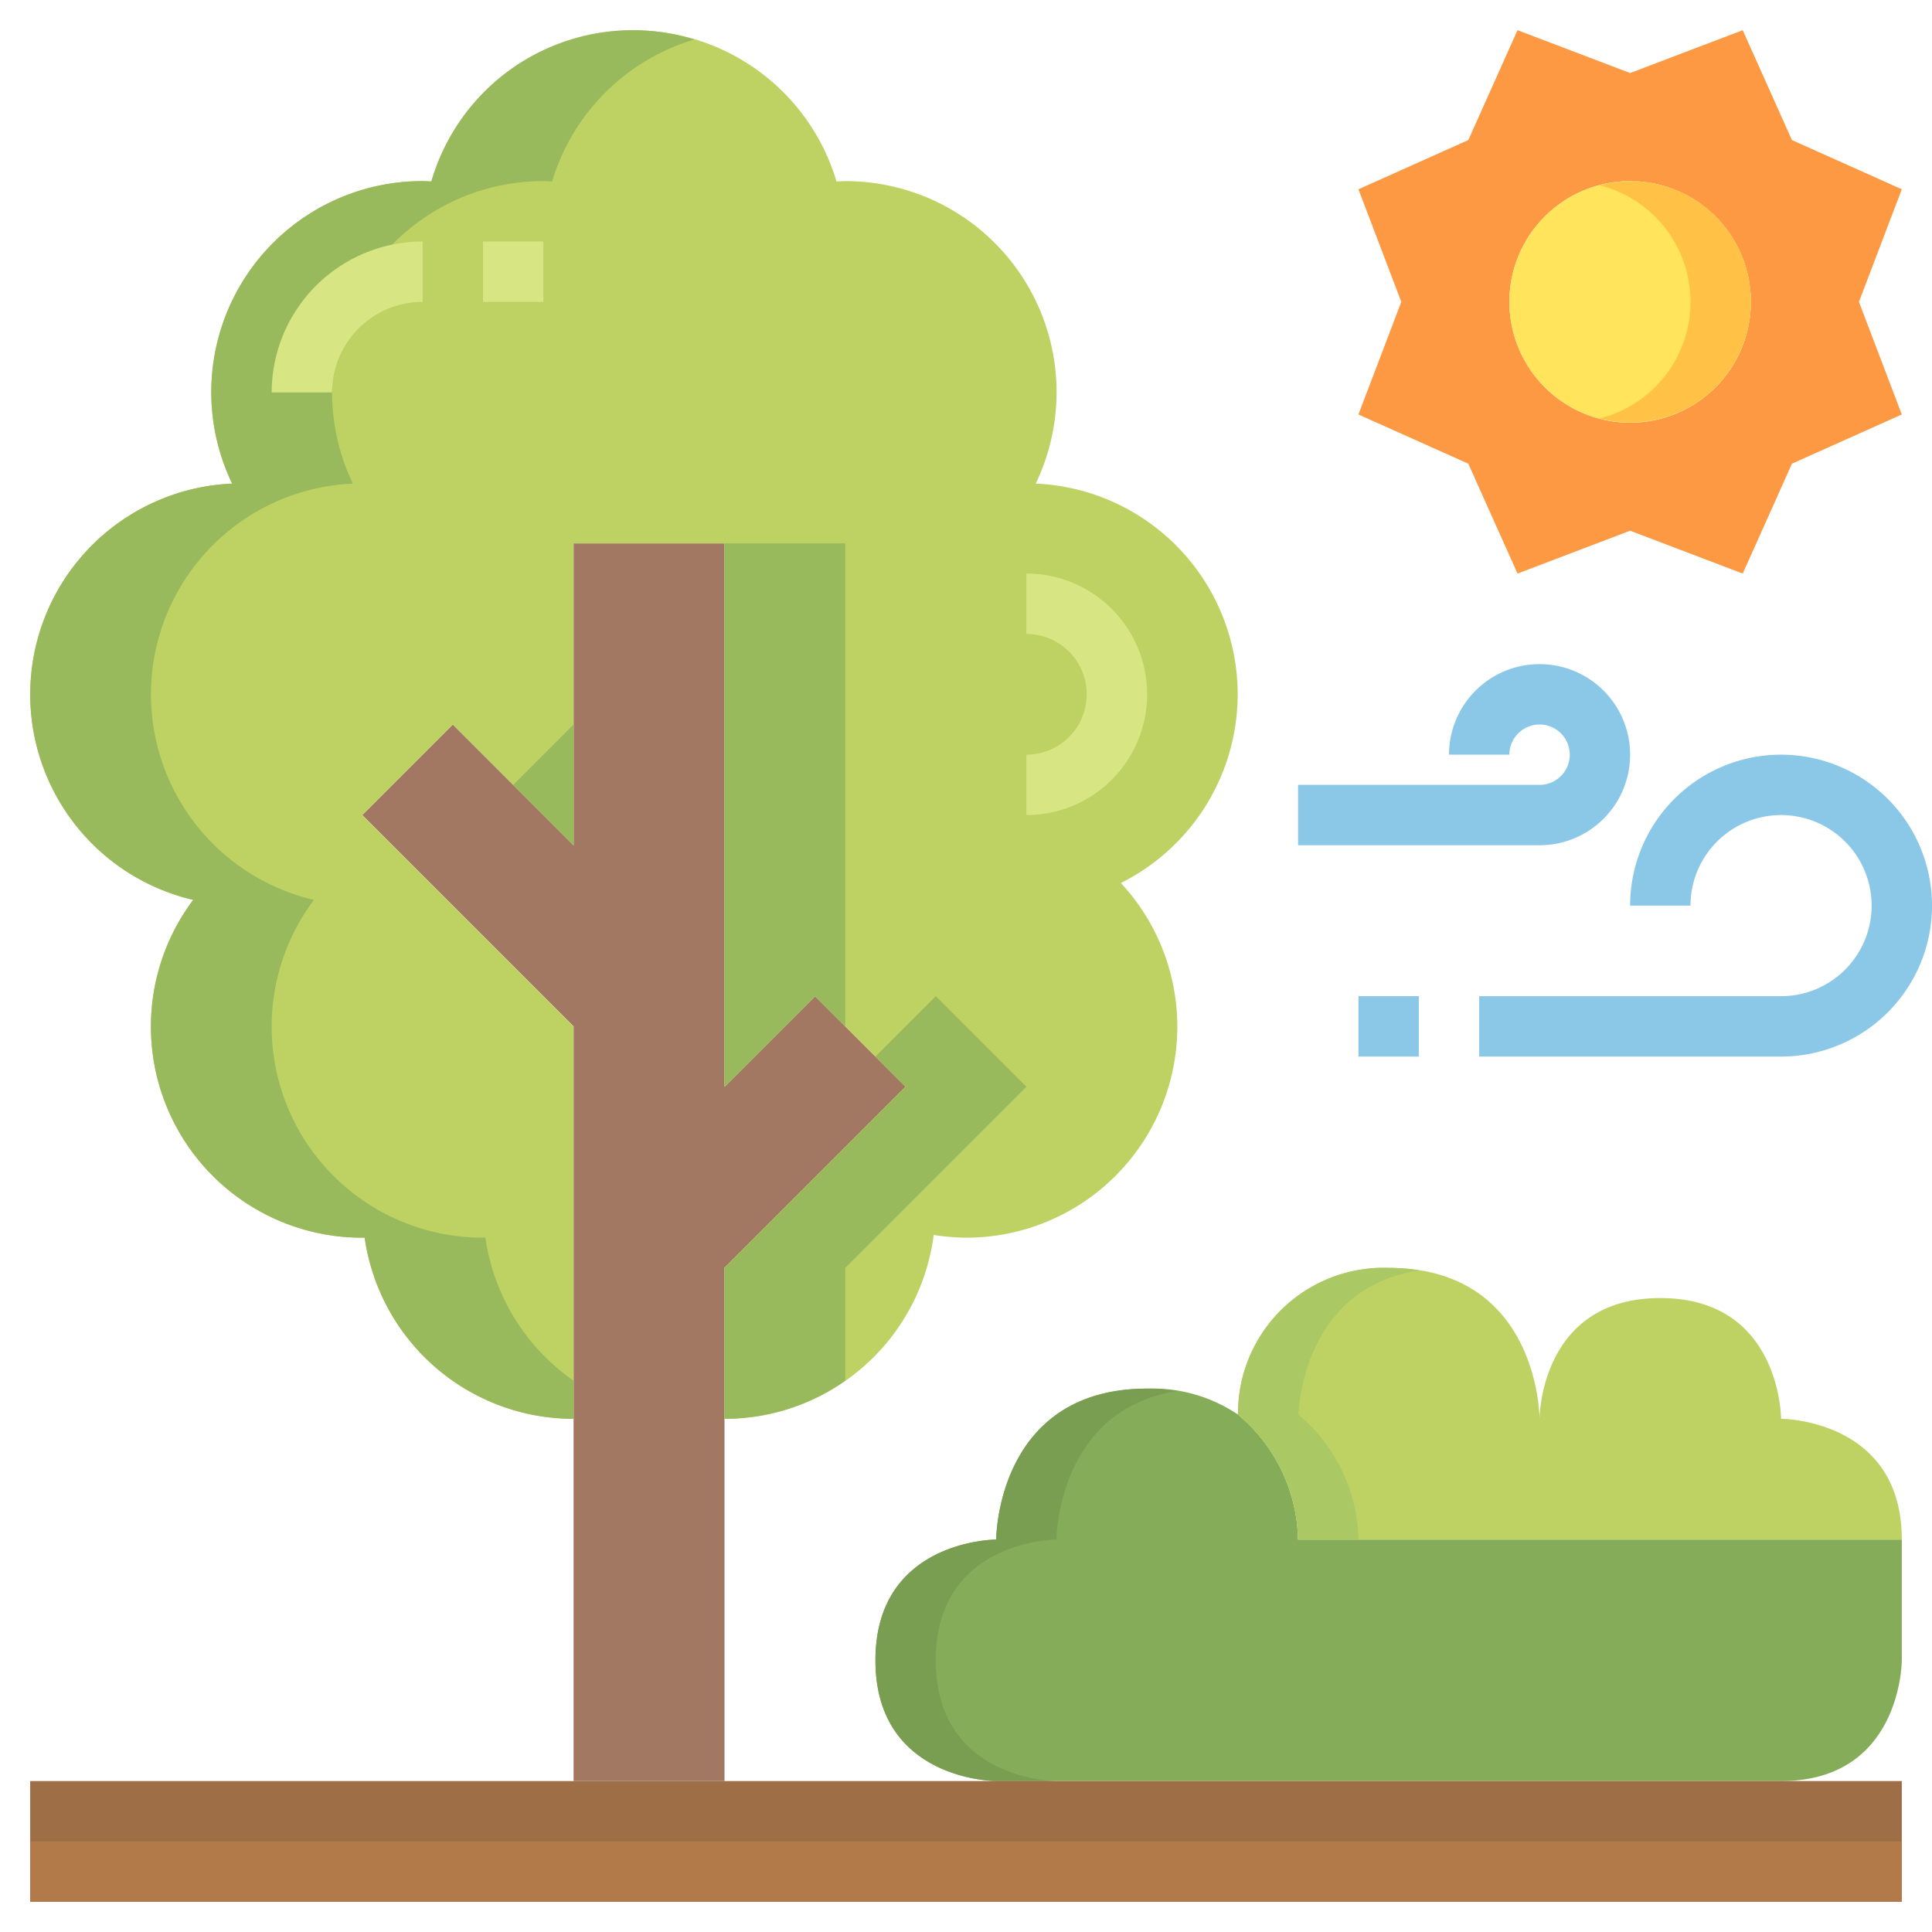 <svg height="512" viewBox="0 0 64 64" width="512" xmlns="http://www.w3.org/2000/svg"><g id="_08-Tree" data-name="08-Tree"><path d="m63 6.27-1.42 3.73 1.42 3.73-3.64 1.63-1.63 3.64-3.73-1.42-3.73 1.42-1.63-3.64-3.64-1.63 1.42-3.73-1.42-3.73 3.64-1.63 1.63-3.64 3.73 1.42 3.73-1.42 1.63 3.64zm-5 3.73a4 4 0 1 0 -4 4 4 4 0 0 0 4-4z" fill="#fc9942"/><circle cx="54" cy="10" fill="#ffe45c" r="4"/><path d="m54 6a3.977 3.977 0 0 0 -1 .141 3.982 3.982 0 0 1 0 7.718 3.994 3.994 0 1 0 1-7.859z" fill="#ffc247"/><path d="m30 36-6 6v5 12h-5v-12-13l-7-7 3-3 4 4v-10h5v18l3-3z" fill="#a37862"/><path d="m41.01 46.86a5.531 5.531 0 0 1 1.99 4.14h20v4s0 4-4 4h-26s-4 0-4-4 4-4 4-4 0-5 5-5a5.056 5.056 0 0 1 3.01.86z" fill="#85ad59"/><path d="m31 55c0-4 4-4 4-4s.007-4.3 4.005-4.92a6.418 6.418 0 0 0 -1.005-.08c-5 0-5 5-5 5s-4 0-4 4 4 4 4 4h2s-4 0-4-4z" fill="#7a9e51"/><path d="m63 51h-20a5.531 5.531 0 0 0 -1.99-4.14 4.826 4.826 0 0 1 4.99-4.86c5 0 5 5 5 5s0-4 4-4 4 4 4 4 4 0 4 4z" fill="#bed264"/><path d="m43.01 46.86c.037-.754.438-4.226 4-4.778a6.422 6.422 0 0 0 -1.01-.082 4.826 4.826 0 0 0 -4.99 4.86 5.531 5.531 0 0 1 1.99 4.14h2a5.531 5.531 0 0 0 -1.99-4.14z" fill="#aac864"/><path d="m41 23a6.991 6.991 0 0 1 -3.87 6.25 6.991 6.991 0 0 1 -5.13 11.75 7.6 7.6 0 0 1 -1.07-.09 6.98 6.98 0 0 1 -6.93 6.09v-5l6-6-3-3-3 3v-18h-5v10l-4-4-3 3 7 7v13a6.988 6.988 0 0 1 -6.92-6h-.08a6.992 6.992 0 0 1 -5.6-11.19 6.99 6.99 0 0 1 1.29-13.79 6.991 6.991 0 0 1 6.31-10.02c.1 0 .19.01.29.01a7 7 0 0 1 13.42 0c.1 0 .19-.01.29-.01a6.991 6.991 0 0 1 6.31 10.02 6.99 6.99 0 0 1 6.69 6.98z" fill="#bed264"/><g fill="#98ba5c"><path d="m16.08 41h-.08a6.992 6.992 0 0 1 -5.6-11.19 6.99 6.99 0 0 1 1.29-13.79 6.991 6.991 0 0 1 6.31-10.02c.1 0 .19.01.29.01a7.013 7.013 0 0 1 4.71-4.702 6.939 6.939 0 0 0 -8.71 4.7c-.1 0-.19-.01-.29-.01a6.991 6.991 0 0 0 -6.31 10.022 6.99 6.99 0 0 0 -1.29 13.79 6.992 6.992 0 0 0 5.6 11.19h.08a6.988 6.988 0 0 0 6.92 6v-1.262a6.98 6.98 0 0 1 -2.92-4.738z"/><path d="m24 18v18l3-3 1 1v-16z"/><path d="m19 28v-4l-2 2z"/><path d="m28 42 6-6-3-3-2 2 1 1-6 6v5a6.95 6.95 0 0 0 4-1.262z"/></g><path d="m63 59v4h-62v-4h18 5 9 26z" fill="#9e6f46"/><path d="m63 61v2h-62v-2h18 5 9 26z" fill="#b27a49"/><path d="m38 23a4 4 0 0 0 -4-4v2a2 2 0 0 1 0 4v2a4 4 0 0 0 4-4z" fill="#d7e682"/><path d="m14 10v-2a5.006 5.006 0 0 0 -5 5h2a3 3 0 0 1 3-3z" fill="#d7e682"/><path d="m16 8h2v2h-2z" fill="#d7e682"/><path d="m59 33h-10v2h10a5 5 0 1 0 -5-5h2a3 3 0 1 1 3 3z" fill="#8bc8e8"/><path d="m45 33h2v2h-2z" fill="#8bc8e8"/><path d="m54 25a3 3 0 0 0 -6 0h2a1 1 0 1 1 1 1h-8v2h8a3 3 0 0 0 3-3z" fill="#8bc8e8"/></g></svg>